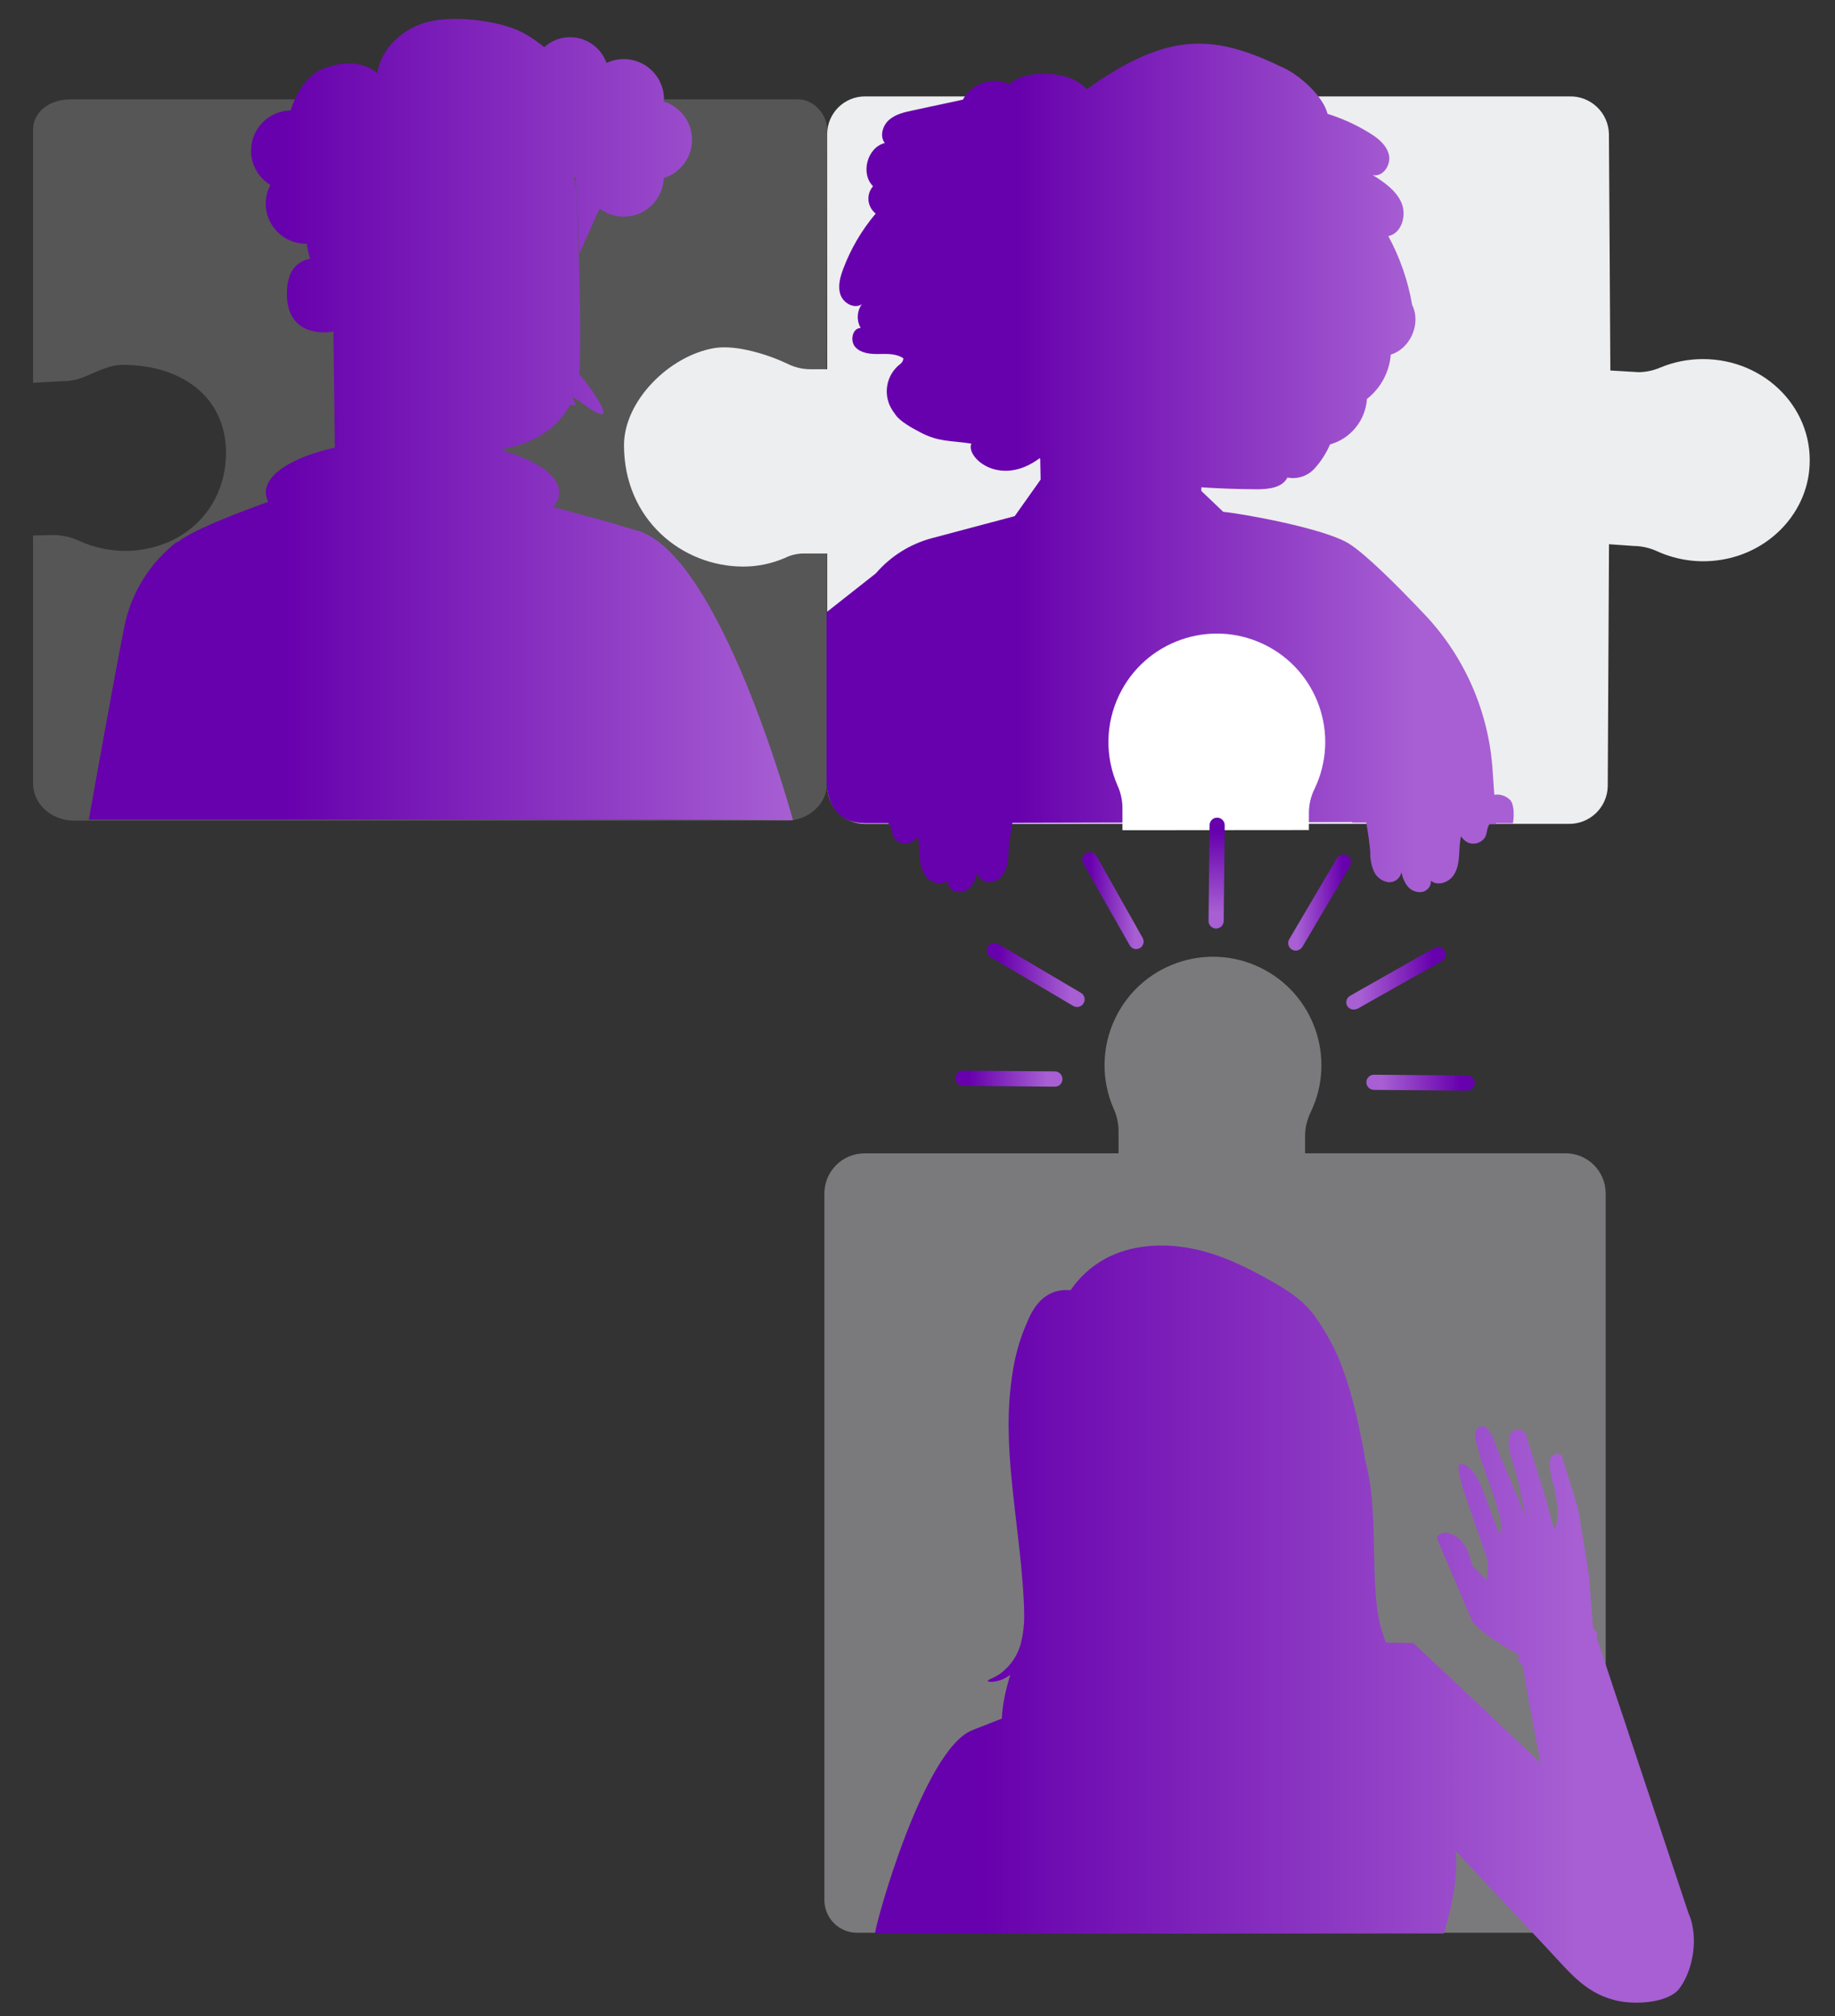 <?xml version="1.0" encoding="utf-8"?>
<!-- Generator: Adobe Illustrator 27.1.0, SVG Export Plug-In . SVG Version: 6.00 Build 0)  -->
<svg version="1.1" id="Layer_1" xmlns="http://www.w3.org/2000/svg" xmlns:xlink="http://www.w3.org/1999/xlink" x="0px" y="0px"
	 viewBox="0 0 231.49 254.3" style="enable-background:new 0 0 231.49 254.3;" xml:space="preserve">
<rect x="0" y="0" width="231.49" height="254.3" fill="#333333" stroke="none"/>
<style type="text/css">
	.st0{fill:#565656;}
	.st1{fill:url(#SVGID_1_);}
	.st2{fill:#7A7A7C;}
	.st3{fill:url(#SVGID_00000131346181405648811930000009655847712914028212_);}
	.st4{fill:#EDEEEF;}
	.st5{fill:url(#SVGID_00000119801617281616151430000014402292567492219580_);}
	.st6{fill:#FFFFFF;}
	.st7{fill:url(#SVGID_00000047749390955001821120000015917684371369914552_);}
	.st8{fill:url(#SVGID_00000135685628793145127610000015339785160175061694_);}
	.st9{fill:url(#SVGID_00000004541645288699777550000002199612805716051330_);}
	.st10{fill:url(#SVGID_00000020397283856643807890000014309582135575157638_);}
	.st11{fill:url(#SVGID_00000067944429199517434830000011319427919206149274_);}
	.st12{fill:url(#SVGID_00000181065360196710388520000008852351602234297532_);}
	.st13{fill:url(#SVGID_00000105428592424240197180000006607927410446864017_);}
</style>
<g>
	<g id="character_00000137853458042422369560000014393162384481914497_">
		<path class="st0" d="M101.94,69.2c-0.81,0.01-1.6,0.2-2.33,0.56c-1.66,0.71-3.44,1.08-5.24,1.08c-7.68,0-15.05-4.55-15.05-13.96
			c0-5.61,5.75-11.31,11.41-12.25c2.85-0.47,7.03,0.92,9.28,2.01c0.88,0.43,1.85,0.66,2.83,0.66h1.41l0.09-30.95
			c0-2.11-1.88-3.82-3.59-3.82H8.97c-2.92,0-4.8,1.71-4.8,3.82v31.93l3.69-0.2c0.86,0,1.71-0.15,2.51-0.45
			c1.6-0.59,3.27-1.61,5.1-1.61c7.86,0,13.35,4.45,13.03,11.67c-0.28,6.37-4.99,11.34-11.97,11.78c-2.29,0.11-4.58-0.34-6.66-1.31
			c-0.95-0.42-1.98-0.65-3.01-0.68l-2.69,0.06v31.27c0,2.59,2.31,4.69,5.15,4.69h89.86c2.84,0,5.15-2.1,5.15-4.69V69.2L101.94,69.2z
			"/>
		<linearGradient id="SVGID_1_" gradientUnits="userSpaceOnUse" x1="11.209" y1="52.926" x2="100.035" y2="52.926">
			<stop  offset="0.275" style="stop-color:#6700AD"/>
			<stop  offset="1" style="stop-color:#A75FD3"/>
		</linearGradient>
		<path class="st1" d="M100.04,103.45c0,0-9.23-34.03-19.92-36.61l-4.07-1.19l-6.24-1.69c0.46-0.59,0.73-1.2,0.73-1.84
			c0-2.11-2.72-3.99-6.94-5.22c0-0.2,0-0.33,0-0.33s5.81-0.67,8.35-5.59c0.84,0.44,0.77,0.03,0.3-0.68c0.03-0.07,0.06-0.13,0.08-0.2
			c0.42,0.26,0.85,0.55,1.31,0.89c5.27,3.84,0.67-2.33-0.22-3.38c-0.12-0.15-0.26-0.3-0.39-0.45c0.02-0.19,0.06-0.37,0.07-0.58
			c0.23-4.33-0.02-13.27-0.33-21.37c-0.04-0.98-0.17-1.93-0.37-2.85c0.06,0,0.11,0.01,0.17,0.02c0.32,2.71,0.38,7.14,0.5,9.67
			l2.22-5.02c0.14-0.23,0.26-0.47,0.37-0.71c0.85,0.63,1.88,1.01,3.02,1.01c2.74,0,4.95-2.17,5.06-4.87
			c2.06-0.65,3.56-2.55,3.56-4.83c0-2.27-1.5-4.18-3.56-4.83c0-0.09,0.03-0.17,0.03-0.26c0-2.81-2.28-5.09-5.09-5.09
			c-0.78,0-1.51,0.18-2.16,0.49c-0.69-1.89-2.48-3.25-4.61-3.25c-1.26,0-2.39,0.48-3.26,1.26c-1.19-0.97-2.34-1.72-3.5-2.2
			c-2.98-1.24-7.98-1.78-11.12-1c-3.14,0.78-5.96,3.29-6.43,6.49c-1.73-1.51-4.36-1.51-6.5-0.69h-0.06
			c-2.27,0.78-3.62,3.08-4.38,5.38c-2.76,0.05-4.99,2.3-4.99,5.08c0,1.84,0.98,3.43,2.44,4.32c-0.36,0.7-0.59,1.48-0.59,2.33
			c0,2.81,2.28,5.09,5.09,5.09c0.03,0,0.05-0.01,0.08-0.01c0.13,0.77,0.27,1.44,0.43,1.89c-1.47,0.29-2.9,1.33-2.93,4.33
			c-0.05,5.39,4.7,5.11,5.87,4.85l0.18,14.64c-5.22,1.18-8.71,3.28-8.71,5.67c0,0.4,0.12,0.79,0.3,1.18
			c-4.58,1.64-9.62,3.64-11.36,5.04c-0.02,0.01-0.03,0.04-0.05,0.06c-0.06-0.04-0.1-0.06-0.1-0.06c-3.45,2.67-5.81,6.5-6.65,10.78
			c-1.45,7.24-4.46,24.26-4.46,24.26h22.03c0,0.01,0,0.02,0,0.03c0-0.01,0-0.02,0-0.03h3.12c0,0,0,0,0-0.01h48.55L100.04,103.45z"/>
	</g>
	<g id="character_00000168832545970217468930000016236409347155651716_">
		<path class="st2" d="M202.56,239.66v-89.14c0-2.8-2.27-5.06-5.06-5.06h-32.86v-2.21c0.01-1.03,0.25-2.05,0.71-2.98
			c3.27-6.81,0.4-14.98-6.41-18.25c-6.81-3.27-14.98-0.4-18.25,6.41c-1.73,3.6-1.8,7.78-0.19,11.43c0.39,0.87,0.6,1.81,0.61,2.76
			v2.85h-32.05c-2.8,0-5.06,2.27-5.06,5.06v89.12c0,2.28,1.85,4.12,4.12,4.12l0,0h90.31c2.28,0,4.12-1.84,4.12-4.11
			C202.56,239.66,202.56,239.66,202.56,239.66z"/>
		
			<linearGradient id="SVGID_00000125565677383641382420000016508427876543169160_" gradientUnits="userSpaceOnUse" x1="110.375" y1="204.844" x2="213.689" y2="204.844">
			<stop  offset="0.128" style="stop-color:#6700AD"/>
			<stop  offset="0.855" style="stop-color:#A75FD3"/>
		</linearGradient>
		<path style="fill:url(#SVGID_00000125565677383641382420000016508427876543169160_);" d="M213.48,242.79l0.02,0l-0.05-0.16
			c-0.1-0.44-0.24-0.86-0.42-1.26l-7.89-23.69l0.01,0l-0.95-2.81l-2.77-8.32c0.08-0.19,0.09-0.41,0.01-0.62
			c-0.08-0.2-0.23-0.34-0.4-0.43l-0.08-0.25l-0.5-6.53l-1.34-8.28l-2.08-6.78c0,0-0.42-0.64-1.25-0.04
			c-0.82,0.61,0.35,4.31,0.35,4.31l0.44,2.82c0,0-0.28,2.25-0.46,2.08c-0.19-0.17-1.15-3.94-1.15-3.94l-2.51-8.04
			c-0.3-0.5-0.94-0.68-1.46-0.42c-0.55,0.24-0.83,1.1-0.62,2.31c0.21,1.21,0.96,3.22,1.09,3.9c0.13,0.68,1,4.64,1,4.64l-3.76-8.95
			c0,0-0.84-2.94-2.05-2.37c-1.21,0.57-0.14,2.62,0,3.55c0.14,0.92,2.66,6.99,2.69,8.76s-0.34,0.92-0.34,0.92l-1.86-5.02
			c-0.82-2.21-1.83-3.44-2.84-3.52c-1.01-0.08,0.92,5.09,0.92,5.09l2.48,7.18l-0.17,2.39l-1.88-1.93c0,0-0.35-2.76-2.21-3.72
			s-2.17,0.38-2.17,0.38l4.4,10.35c0.82,1.44,4.9,3.76,6,4.37c-0.1,0.14-0.17,0.3-0.17,0.48c0,0.37,0.24,0.67,0.57,0.78
			c0.02,0.1,0.03,0.2,0.05,0.31l0.65,3.74c0.41,2.24,0.94,5.11,1.57,8.3c-8.2-7.81-16.07-15.15-16.07-15.15l-3.46-0.04
			c-0.13-0.4-0.26-0.81-0.4-1.21c-1.88-5.54-0.27-14.77-2.17-21.68c-0.12-0.75-0.25-1.5-0.39-2.24c-0.59-3.03-1.27-6.02-2.28-8.86
			c-0.66-2-1.65-4.01-2.74-5.74c-0.05-0.07-0.09-0.14-0.14-0.22c-0.4-0.62-0.81-1.22-1.23-1.74c-1.3-1.62-3.1-2.77-4.91-3.81
			c-3.24-1.85-6.62-3.51-10.27-4.22c-3.65-0.71-7.6-0.47-10.87,1.3c-1.77,0.97-3.25,2.34-4.37,3.97c-2.87-0.27-4.55,1.62-5.55,4.23
			c-0.09,0.19-0.17,0.39-0.27,0.62c-0.66,1.66-1.14,3.39-1.43,5.15c-0.43,2.61-0.61,5.25-0.55,7.89c0.05,2.97,0.36,6.22,0.75,9.58
			c0.39,3.36,0.79,6.53,1,9.42c0.11,1.44,0.2,2.82,0.2,4.07c0.02,1.14-0.11,2.28-0.37,3.39c-0.37,1.59-1.29,2.99-2.59,3.97
			c-0.96,0.67-1.66,0.79-1.63,0.96c0,0.07,0.19,0.12,0.54,0.11c0.51-0.03,1.02-0.16,1.48-0.38c0.29-0.14,0.56-0.32,0.82-0.49
			c-0.56,1.79-0.98,3.66-1.07,5.51l-3.77,1.48c-6.14,2.51-12.22,24.56-12.22,25.62l18.3,0.04l0-0.01l53.45-0.03
			c2.14-7.03,1.48-10.24,1.48-10.24l-0.05-0.24l11.7,12.46c2.67,2.84,4.6,5.43,8.38,6.42c2.65,0.69,6.8,0.33,8.17-1.41
			C213.25,249.01,214.11,245.67,213.48,242.79z"/>
	</g>
	<g>
		<g id="character">
			<path class="st4" d="M214.84,45.29c-1.86,0-3.7,0.36-5.42,1.08c-0.86,0.37-1.78,0.56-2.71,0.57l-3.56-0.21l-0.18-29.86
				c-0.08-2.68-2.31-4.78-4.98-4.71h-3.95h-84.87c-2.63-0.03-4.79,2.08-4.82,4.71c0,0,0,0,0,0v29.7h-2.12
				c-0.98,0-1.95-0.23-2.83-0.66c-2.24-1.09-6.43-2.48-9.27-2.01c-5.66,0.94-11.41,6.64-11.41,12.25c0,9.41,7.37,15.31,15.05,15.31
				c1.8,0,3.59-0.37,5.25-1.09c0.72-0.36,1.52-0.55,2.33-0.56h3.01v29.38c0.03,2.63,2.19,4.75,4.82,4.72h88.66
				c2.68,0.07,4.91-2.04,4.98-4.72l0.16-30.55l3.12,0.22c1.01,0.01,2.01,0.24,2.93,0.66c2.55,1.16,5.38,1.54,8.14,1.08
				c5.85-0.94,10.41-5.53,11.05-11.11C229.11,51.78,222.78,45.29,214.84,45.29z"/>
			
				<linearGradient id="SVGID_00000157309571584376256750000015034978431024584343_" gradientUnits="userSpaceOnUse" x1="104.289" y1="58.992" x2="190.961" y2="58.992">
				<stop  offset="0.275" style="stop-color:#6700AD"/>
				<stop  offset="0.855" style="stop-color:#A75FD3"/>
			</linearGradient>
			<path style="fill:url(#SVGID_00000157309571584376256750000015034978431024584343_);" d="M190.57,100.97
				c-0.44-0.49-1.08-0.77-1.74-0.75c-0.11-0.01-0.22,0.02-0.32,0.02l-0.22-3.18c-0.5-7.31-3.52-14.23-8.56-19.55
				c-3.6-3.8-7.53-7.7-9.6-8.97c-3.16-1.93-13.49-3.77-15.81-3.98l-2.76-2.63l-0.02-0.26c0.01,0,0.01,0,0.02,0l-0.01-0.21
				c2.2,0.15,4.49,0.23,6.97,0.25c1.47,0,3.24-0.17,3.89-1.48c1.23,0.24,2.5-0.16,3.37-1.08c0.84-0.91,1.52-1.96,2.01-3.1
				c2.61-0.73,4.47-3.03,4.65-5.73c1.74-1.36,2.84-3.4,3.01-5.6c2.48-0.74,3.86-3.93,2.7-6.25c-0.52-3.04-1.54-5.98-3.01-8.69
				c1.69-0.35,2.34-2.62,1.66-4.2c-0.68-1.58-2.21-2.61-3.65-3.52c1.26,0.35,2.36-1.23,2.07-2.51c-0.29-1.28-1.42-2.16-2.54-2.83
				c-1.63-1-3.38-1.79-5.2-2.36c-0.58-2.22-3.4-4.77-5.47-5.76c-8.34-4.02-14.2-5.06-24.93,2.68l-0.01-0.05
				c-2.37-2.65-8.27-2.3-9.69-0.58c-2.17-1.03-4.76-0.19-5.91,1.92l-6.29,1.35c-1.07,0.23-2.2,0.48-3.01,1.19
				c-0.82,0.71-1.23,2.07-0.55,2.93c-2.22,0.56-3.1,3.85-1.48,5.45c-0.87,0.99-0.76,2.5,0.23,3.36c0.03,0.03,0.07,0.06,0.1,0.09
				c-1.75,2.07-3.14,4.43-4.09,6.96c-0.4,1.06-0.72,2.24-0.34,3.31c0.29,0.81,1.16,1.42,1.96,1.39c0,0.01,0.01,0.01,0.01,0.02
				c0,0-0.01-0.01-0.01-0.02c0.26-0.01,0.51-0.08,0.73-0.24c-0.64,0.89-0.69,2.07-0.15,3.01c-1.06,0-1.39,1.66-0.66,2.43
				s1.91,0.87,2.97,0.85c1.06-0.02,2.21-0.06,3.08,0.55c-0.02,0.26-0.15,0.51-0.35,0.67c-1.87,1.4-2.31,4.01-1,5.94l0.35,0.5
				c0.61,0.88,2.13,1.69,3.07,2.19c2.39,1.27,3.82,1.04,6.5,1.45c-0.74,1.72,3.58,5.59,8.59,1.86c0.03,0.01,0.07,0.02,0.1,0.03
				l0.05,2.65l-3.27,4.61l-10.45,2.78c-2.75,0.73-5.21,2.28-7.06,4.43l-6.22,4.9v21.19c0,3.26,1.66,5.44,4.92,5.44l0.02,0v0h2.26
				h0.56c0.44,0.26,0.43,1.2,0.64,1.66c0.44,0.81,1.44,1.14,2.28,0.74c0.34-0.18,0.6-0.45,0.81-0.76c0.15,0.66,0.17,1.36,0.21,2.01
				c0.06,1.06,0.17,2.18,0.8,3.01c0.63,0.83,1.93,1.26,2.75,0.61c0.01,0.01,0.02,0.02,0.02,0.02c0,0,0.01-0.01,0.01-0.01
				c-0.01,0.69,0.48,1.28,1.16,1.39c0.68,0.08,1.36-0.2,1.79-0.73c0.41-0.52,0.67-1.14,0.76-1.8c0.01,0.11,0.03,0.19,0.05,0.2
				c0,0,0.01-0.01,0.01-0.01c0.2,0.69,0.86,1.17,1.6,1.1c0.8-0.11,1.49-0.62,1.82-1.35c0.32-0.73,0.48-1.52,0.47-2.32
				c0-0.78,0.35-3.01,0.5-3.81l42.85-0.11l0.03,0.07c0.46,0,1.76,0,1.76,0c0.14,0.78,0.5,3.06,0.5,3.85
				c-0.01,0.8,0.15,1.59,0.47,2.32c0.34,0.73,1.02,1.24,1.82,1.35c0.74,0.06,1.4-0.41,1.6-1.1c0,0,0.01,0.01,0.01,0.01
				c0.03,0,0.04-0.08,0.05-0.2c0.09,0.66,0.35,1.28,0.76,1.8c0.43,0.54,1.11,0.81,1.79,0.73c0.68-0.11,1.18-0.7,1.16-1.39
				c0,0,0.01,0.01,0.01,0.01c0.01,0,0.02-0.01,0.02-0.02c0.82,0.65,2.12,0.22,2.75-0.61c0.63-0.84,0.74-1.96,0.8-3.01
				c0.03-0.65,0.06-1.35,0.21-2.01c0.21,0.31,0.47,0.58,0.81,0.76c0.84,0.4,1.84,0.07,2.28-0.74c0.19-0.42,0.2-1.21,0.52-1.56
				c0.26,0,0.53,0,0.82-0.01l-0.01-0.1h2.13C191.01,103.04,191.04,101.59,190.57,100.97z"/>
		</g>
		<path class="st6" d="M159.43,81.26c-6.81-3.27-14.98-0.4-18.25,6.41c-1.73,3.6-1.8,7.78-0.19,11.43c0.39,0.87,0.6,1.81,0.61,2.76
			v2.85l23.52-0.02v-2.21c0.01-1.03,0.25-2.05,0.71-2.98C169.1,92.7,166.24,84.53,159.43,81.26z"/>
	</g>
	<g id="Lines">
		<g id="lines">
			
				<linearGradient id="SVGID_00000012449732194664451920000018033772970444875146_" gradientUnits="userSpaceOnUse" x1="136.532" y1="113.59" x2="144.275" y2="113.59">
				<stop  offset="0.128" style="stop-color:#6700AD"/>
				<stop  offset="0.855" style="stop-color:#A75FD3"/>
			</linearGradient>
			<path style="fill:url(#SVGID_00000012449732194664451920000018033772970444875146_);" d="M143.76,119.6
				c-0.47,0.24-1.04,0.05-1.28-0.43l-5.85-10.32c-0.24-0.47-0.05-1.04,0.43-1.28c0.45-0.23,1-0.06,1.25,0.37l5.86,10.39
				c0.23,0.45,0.06,1.01-0.38,1.26L143.76,119.6z"/>
			
				<linearGradient id="SVGID_00000030450423117626815640000008011664819412602763_" gradientUnits="userSpaceOnUse" x1="124.483" y1="122.976" x2="136.822" y2="122.976">
				<stop  offset="0.128" style="stop-color:#6700AD"/>
				<stop  offset="0.855" style="stop-color:#A75FD3"/>
			</linearGradient>
			<path style="fill:url(#SVGID_00000030450423117626815640000008011664819412602763_);" d="M136.32,126.9
				c-0.29,0.15-0.64,0.15-0.92-0.02l-10.44-6.16c-0.45-0.27-0.61-0.85-0.34-1.31c0.27-0.45,0.85-0.61,1.31-0.34l10.44,6.16
				c0.45,0.27,0.6,0.85,0.33,1.3C136.61,126.69,136.48,126.82,136.32,126.9z"/>
			
				<linearGradient id="SVGID_00000109010612060894446080000012802411634939822750_" gradientUnits="userSpaceOnUse" x1="120.515" y1="136.045" x2="134.032" y2="136.045">
				<stop  offset="0.128" style="stop-color:#6700AD"/>
				<stop  offset="0.855" style="stop-color:#A75FD3"/>
			</linearGradient>
			<path style="fill:url(#SVGID_00000109010612060894446080000012802411634939822750_);" d="M133.53,136.95
				c-0.14,0.07-0.29,0.1-0.45,0.11l-11.65-0.11c-0.53-0.02-0.94-0.46-0.92-0.99c0.02-0.5,0.43-0.91,0.93-0.92l11.65,0.09
				c0.52,0.01,0.94,0.44,0.94,0.96C134.04,136.45,133.84,136.78,133.53,136.95z"/>
			
				<linearGradient id="SVGID_00000031185201204558026900000011200530567084277933_" gradientUnits="userSpaceOnUse" x1="172.368" y1="136.547" x2="186.043" y2="136.547">
				<stop  offset="0.145" style="stop-color:#A75FD3"/>
				<stop  offset="0.873" style="stop-color:#6700AD"/>
			</linearGradient>
			<path style="fill:url(#SVGID_00000031185201204558026900000011200530567084277933_);" d="M185.53,137.45
				c-0.14,0.07-0.29,0.1-0.45,0.11l-11.77-0.1c-0.53-0.01-0.95-0.44-0.94-0.97c0.01-0.53,0.44-0.95,0.97-0.94l11.77,0.1
				c0.52,0.01,0.94,0.44,0.94,0.96C186.04,136.96,185.84,137.28,185.53,137.45z"/>
			
				<linearGradient id="SVGID_00000053539944621686316980000002895527077767206560_" gradientUnits="userSpaceOnUse" x1="169.837" y1="123.383" x2="182.394" y2="123.383">
				<stop  offset="0.145" style="stop-color:#A75FD3"/>
				<stop  offset="0.873" style="stop-color:#6700AD"/>
			</linearGradient>
			<path style="fill:url(#SVGID_00000053539944621686316980000002895527077767206560_);" d="M171.2,127.23
				c-0.45,0.23-1.01,0.06-1.26-0.38c-0.23-0.45-0.06-1.01,0.38-1.26l10.65-6.03c0.46-0.26,1.04-0.1,1.3,0.36
				c0.01,0.01,0.02,0.03,0.02,0.04c0.24,0.47,0.05,1.04-0.43,1.28l-10.66,6.02L171.2,127.23z"/>
			
				<linearGradient id="SVGID_00000180354258197667281440000004171529365896356514_" gradientUnits="userSpaceOnUse" x1="162.508" y1="113.835" x2="170.452" y2="113.835">
				<stop  offset="0.145" style="stop-color:#A75FD3"/>
				<stop  offset="0.873" style="stop-color:#6700AD"/>
			</linearGradient>
			<path style="fill:url(#SVGID_00000180354258197667281440000004171529365896356514_);" d="M163.9,119.79
				c-0.29,0.15-0.64,0.14-0.93-0.03c-0.45-0.27-0.6-0.85-0.33-1.3l6.01-10.2c0.26-0.46,0.85-0.62,1.31-0.36
				c0.46,0.26,0.62,0.85,0.36,1.31l-6.01,10.2C164.21,119.57,164.07,119.7,163.9,119.79z"/>
			
				<linearGradient id="SVGID_00000158021107682301685840000002538371723680467130_" gradientUnits="userSpaceOnUse" x1="153.48" y1="103.12" x2="153.48" y2="117.106">
				<stop  offset="0.128" style="stop-color:#6700AD"/>
				<stop  offset="0.855" style="stop-color:#A75FD3"/>
			</linearGradient>
			<path style="fill:url(#SVGID_00000158021107682301685840000002538371723680467130_);" d="M153.86,117
				c-0.14,0.07-0.29,0.11-0.45,0.11c-0.53,0-0.95-0.43-0.95-0.95c0,0,0-0.01,0-0.01l0.13-12.08c0.01-0.53,0.44-0.95,0.96-0.94
				c0,0,0,0,0,0c0.52,0,0.95,0.43,0.95,0.95l-0.13,12.09C154.36,116.52,154.17,116.84,153.86,117z"/>
		</g>
	</g>
</g>
</svg>
